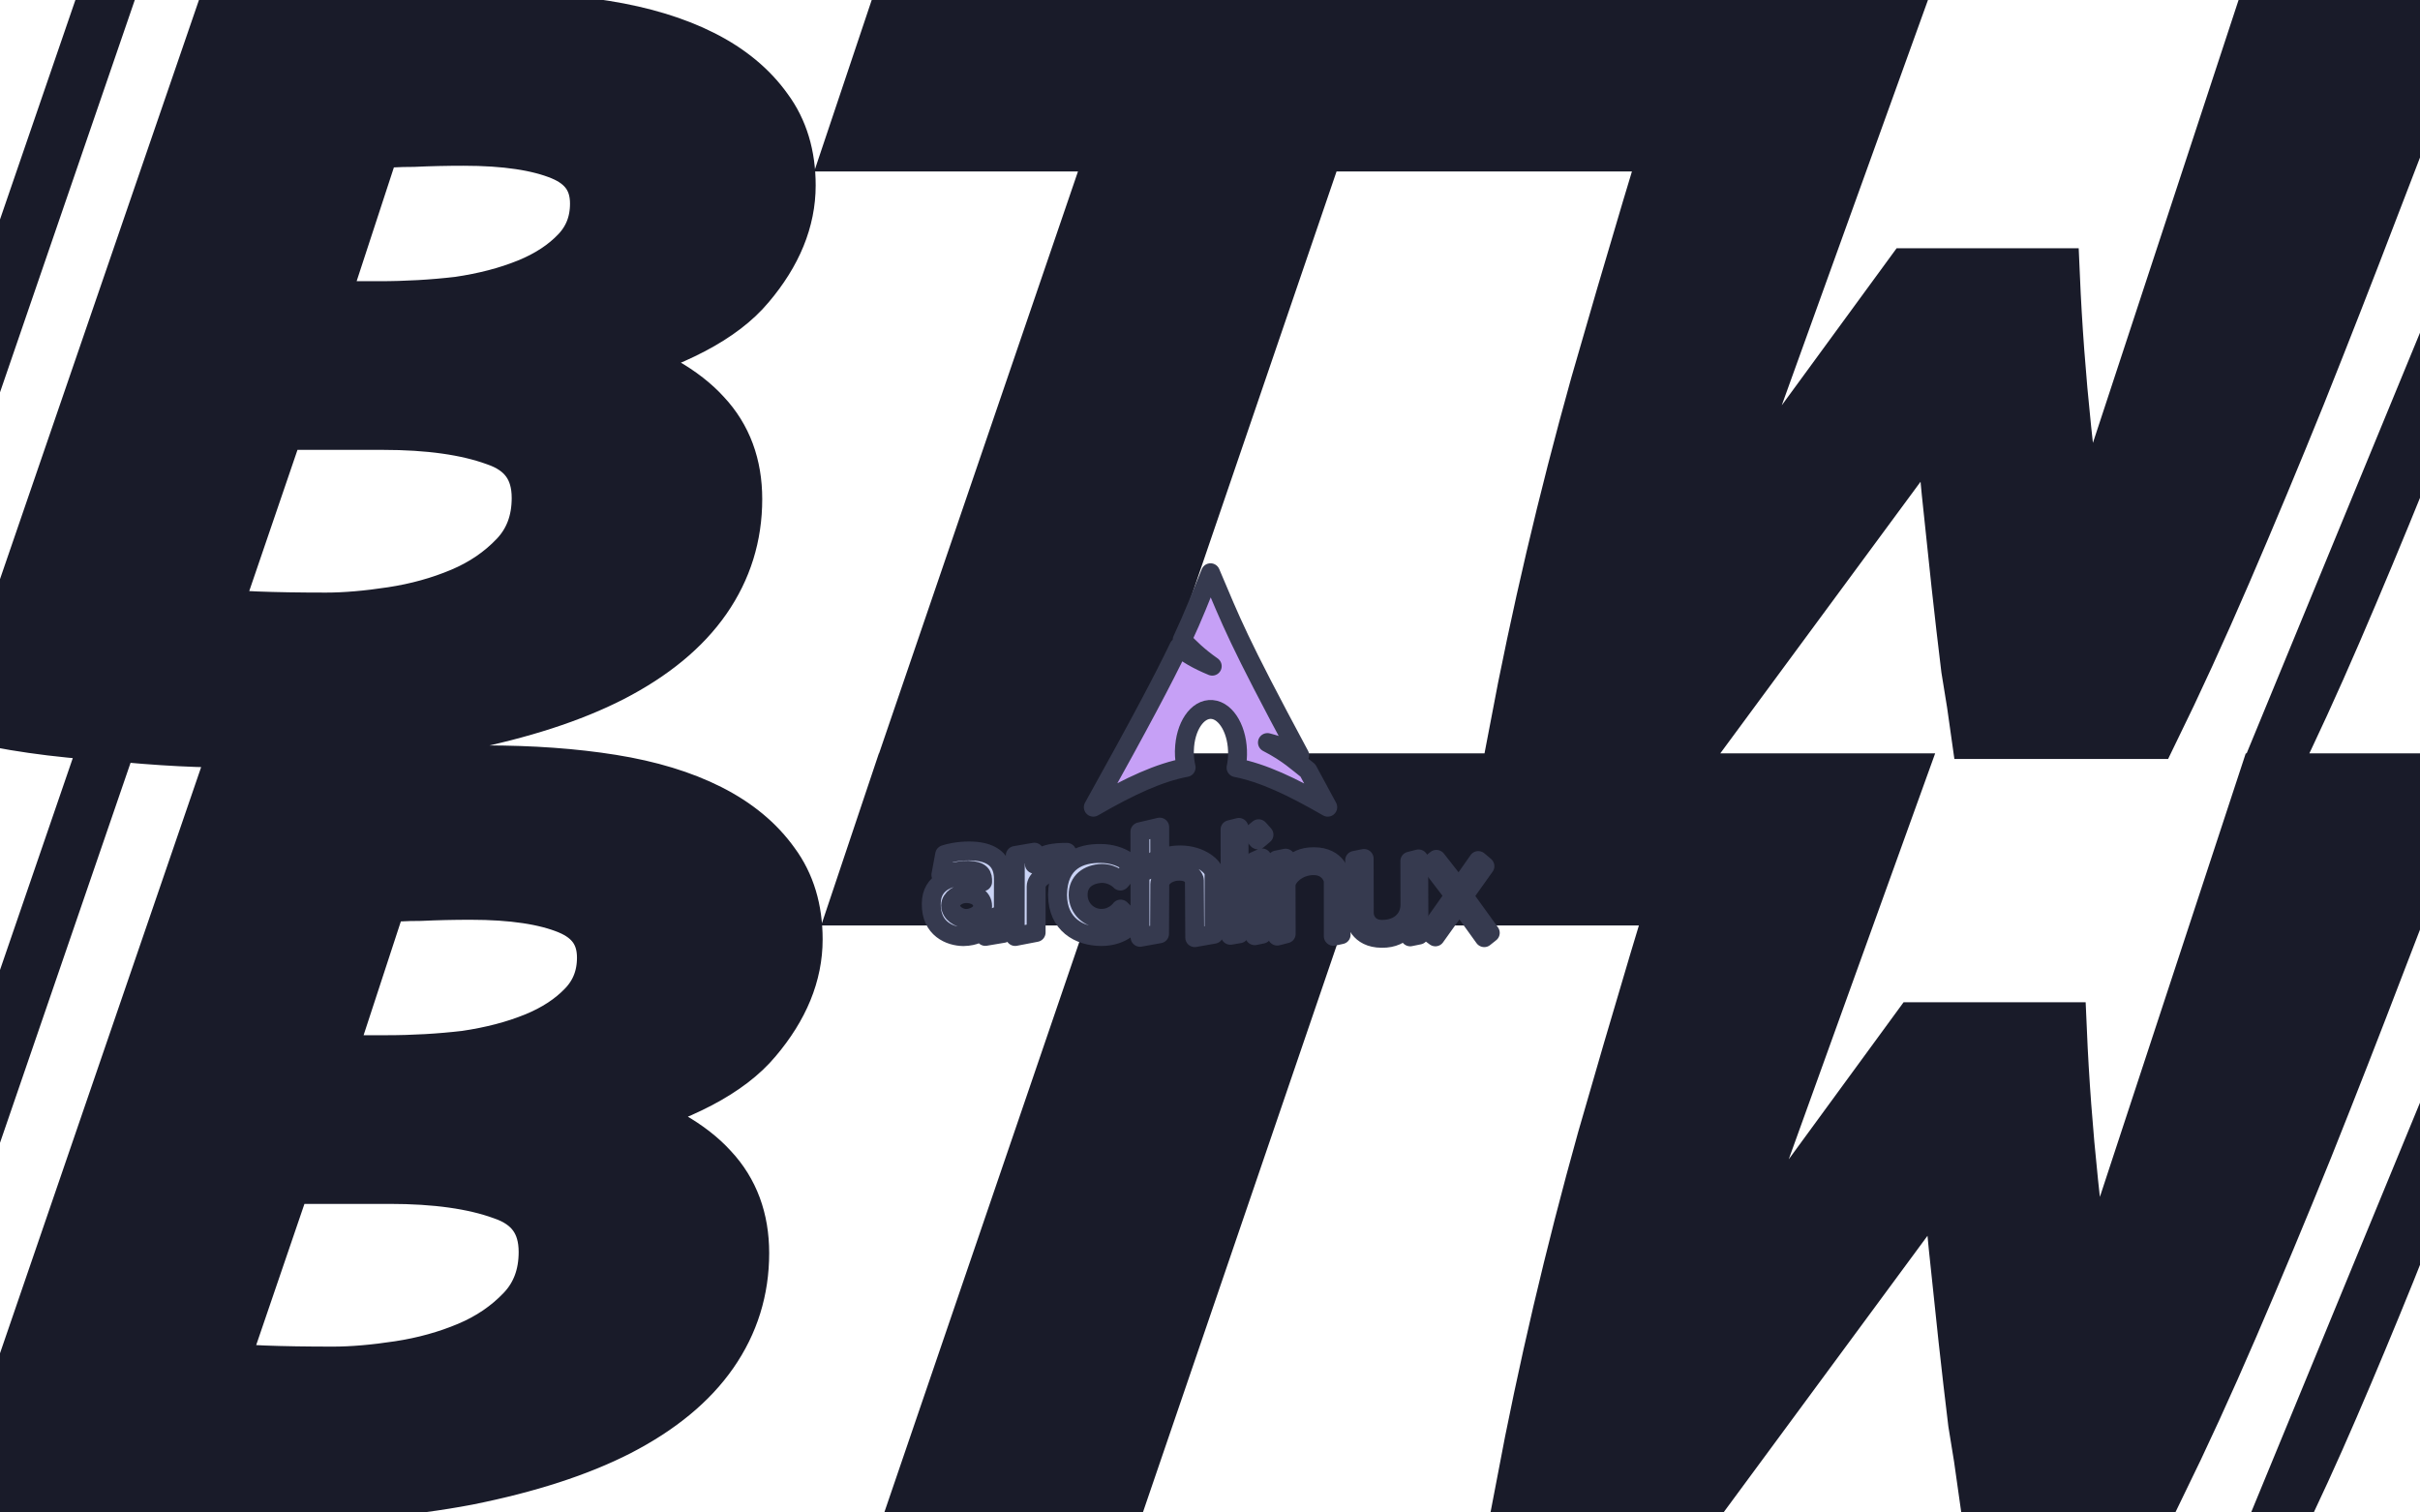 <?xml version="1.0" encoding="UTF-8" standalone="no"?>
<!-- Created with Inkscape (http://www.inkscape.org/) -->

<svg
   version="1.0"
   width="1920"
   height="1200"
   id="svg2424"
   sodipodi:docname="FondArchTest.svg"
   inkscape:version="1.3.2 (091e20e, 2023-11-25, custom)"
   inkscape:export-filename="FondArchBTW.png"
   inkscape:export-xdpi="96"
   inkscape:export-ydpi="96"
   xmlns:inkscape="http://www.inkscape.org/namespaces/inkscape"
   xmlns:sodipodi="http://sodipodi.sourceforge.net/DTD/sodipodi-0.dtd"
   xmlns:xlink="http://www.w3.org/1999/xlink"
   xmlns="http://www.w3.org/2000/svg"
   xmlns:svg="http://www.w3.org/2000/svg">
  <sodipodi:namedview
     id="namedview1"
     pagecolor="#1e2030"
     bordercolor="#000000"
     borderopacity="0.25"
     inkscape:showpageshadow="2"
     inkscape:pageopacity="0.0"
     inkscape:pagecheckerboard="0"
     inkscape:deskcolor="#d1d1d1"
     inkscape:zoom="0.52431034"
     inkscape:cx="959.35548"
     inkscape:cy="601.74285"
     inkscape:window-width="1920"
     inkscape:window-height="1009"
     inkscape:window-x="-8"
     inkscape:window-y="-8"
     inkscape:window-maximized="1"
     inkscape:current-layer="g2424"
     inkscape:export-bgcolor="#1e2030ff" />
  <defs
     id="defs2426">
    <rect
       x="1.863"
       y="7.453"
       width="1211.18"
       height="913.044"
       id="rect1" />
    <linearGradient
       x1="112.499"
       y1="6.137"
       x2="112.499"
       y2="129.347"
       id="path1082_2_"
       gradientUnits="userSpaceOnUse"
       gradientTransform="translate(287,-83)">
      <stop
         id="stop193"
         style="stop-color:#ffffff;stop-opacity:0"
         offset="0" />
      <stop
         id="stop195"
         style="stop-color:#ffffff;stop-opacity:0.275"
         offset="1" />
      <midPointStop
         offset="0"
         style="stop-color:#FFFFFF"
         id="midPointStop197" />
      <midPointStop
         offset="0.5"
         style="stop-color:#FFFFFF"
         id="midPointStop199" />
      <midPointStop
         offset="1"
         style="stop-color:#000000"
         id="midPointStop201" />
    </linearGradient>
    <linearGradient
       x1="541.335"
       y1="104.507"
       x2="606.912"
       y2="303.14"
       id="linearGradient2544"
       xlink:href="#path1082_2_"
       gradientUnits="userSpaceOnUse"
       gradientTransform="matrix(-0.394,0,0,0.394,357.52,122.002)" />
    <linearGradient
       id="linearGradient3388">
      <stop
         id="stop3390"
         style="stop-color:#000000;stop-opacity:0"
         offset="0" />
      <stop
         id="stop3392"
         style="stop-color:#000000;stop-opacity:0.371"
         offset="1" />
    </linearGradient>
    <linearGradient
       x1="490.723"
       y1="237.724"
       x2="490.723"
       y2="183.964"
       id="linearGradient4416"
       xlink:href="#linearGradient3388"
       gradientUnits="userSpaceOnUse"
       gradientTransform="matrix(0.749,0,0,0.749,-35.46,91.441)" />
  </defs>
  <g
     transform="translate(-57.527,-146.427)"
     id="layer1"
     inkscape:label="layer1">
    <g
       transform="matrix(0.875,0,0,0.875,14.731,23.409)"
       id="g2424">
      <path
         id="text1"
         style="font-style:italic;font-weight:bold;font-size:13.333px;font-family:'Ubuntu Mono';-inkscape-font-specification:'Ubuntu Mono Bold Italic';text-align:justify;white-space:pre;fill:#191b29;stroke:#191b29;stroke-width:50.927;stroke-miterlimit:14.6;fill-opacity:1;stroke-opacity:1"
         d="M 147.273 131.638 L -44.327 689.373 L 147.273 131.638 z M 313.898 144.019 C 292.359 146.08 271.8 148.828 252.219 152.263 L 33.157 789.939 C 51.759 794.061 72.32 797.497 94.839 800.245 C 118.336 802.993 141.342 805.054 163.861 806.428 C 186.379 808.49 207.429 809.863 227.01 810.551 C 247.57 811.241 265.192 811.58 279.878 811.58 C 350.369 811.58 412.541 806.43 466.388 796.125 C 521.215 785.133 566.74 770.361 602.965 751.812 C 640.169 732.576 668.072 709.562 686.674 682.77 C 705.276 655.977 714.579 626.092 714.579 593.116 C 714.579 562.888 705.276 537.814 686.674 517.891 C 668.072 497.281 638.212 480.107 597.092 466.367 C 659.752 449.192 702.83 426.521 726.327 398.354 C 750.803 369.501 763.041 339.616 763.041 308.701 C 763.041 281.908 756.188 259.237 742.481 240.688 C 728.774 221.452 709.683 205.653 685.207 193.287 C 660.731 180.921 631.359 171.99 597.092 166.494 C 562.826 160.999 524.642 158.25 482.542 158.25 C 467.857 158.25 450.723 158.592 431.142 159.279 C 411.56 159.966 391.001 161.34 369.462 163.402 C 348.902 164.776 336.417 141.271 313.898 144.019 z M 857.833 165.463 L 822.586 270.571 L 1061.965 270.571 L 879.862 803.336 L 1060.495 803.336 L 1242.6 270.571 L 1529.179 270.571 L 1564.426 165.463 L 857.833 165.463 z M 1595.059 165.463 C 1560.793 276.069 1528.483 384.27 1498.133 490.067 C 1468.761 595.177 1444.284 699.599 1424.703 803.336 L 1592.123 803.336 L 1810.939 506.556 C 1811.918 531.287 1813.877 558.079 1816.815 586.933 C 1819.752 615.1 1822.689 642.923 1825.626 670.403 C 1828.564 697.196 1831.501 722.615 1834.438 746.66 C 1838.354 770.018 1841.291 788.909 1843.25 803.336 L 1998.917 803.336 C 2020.457 759.368 2042.485 711.279 2065.003 659.068 C 2087.521 606.856 2110.039 552.926 2132.558 497.28 C 2155.076 440.946 2177.104 384.614 2198.643 328.281 C 2220.182 271.947 2241.232 217.674 2261.792 165.463 L 2097.313 165.463 L 1934.301 661.129 C 1929.406 619.909 1924.51 575.941 1919.614 529.226 C 1914.719 482.51 1911.293 436.481 1909.335 391.139 L 1781.568 391.139 L 1580.372 666.281 L 1761.008 165.463 L 1595.059 165.463 z M 469.325 265.42 C 507.508 265.42 537.37 269.885 558.909 278.816 C 580.448 287.747 591.217 303.204 591.217 325.188 C 591.217 343.05 585.342 358.164 573.594 370.53 C 561.845 382.896 546.67 392.856 528.068 400.413 C 509.466 407.97 488.416 413.467 464.919 416.902 C 441.422 419.65 417.435 421.025 392.958 421.025 L 337.154 421.025 L 387.085 268.512 C 397.855 267.139 410.092 266.449 423.799 266.449 C 438.485 265.759 453.66 265.42 469.325 265.42 z M 2337.134 281.152 L 2107.212 839.058 C 2126.051 800.602 2145.318 758.542 2165.013 712.876 C 2184.709 667.21 2204.405 620.041 2224.1 571.371 C 2243.795 522.099 2263.062 472.828 2281.901 423.557 C 2300.74 374.286 2319.151 326.818 2337.134 281.152 z M 300.44 523.042 L 395.897 523.042 C 437.996 523.042 472.262 527.85 498.696 537.468 C 525.131 546.399 538.349 564.605 538.349 592.085 C 538.349 614.068 531.496 632.274 517.789 646.701 C 504.082 661.128 487.439 672.463 467.858 680.706 C 448.277 688.95 427.227 694.789 404.709 698.225 C 382.19 701.66 362.119 703.379 344.496 703.379 C 320.02 703.379 298.97 703.035 281.347 702.347 C 264.703 701.66 250.997 700.631 240.227 699.256 L 300.44 523.042 z M 146.809 813.498 L -20.77 1301.313 L 146.809 813.498 z M 488.853 841.95 C 474.167 841.95 457.033 842.294 437.452 842.982 C 417.871 843.669 397.312 845.043 375.772 847.104 C 355.212 848.478 333.672 850.537 311.154 853.285 C 289.615 855.346 270.92 852.768 251.339 856.204 L 39.467 1473.641 C 58.069 1477.763 64.319 1503.043 86.837 1505.791 C 110.335 1508.538 147.653 1488.757 170.171 1490.13 C 192.689 1492.192 213.739 1493.563 233.32 1494.251 C 253.88 1494.941 271.503 1495.282 286.188 1495.282 C 356.68 1495.282 418.851 1490.13 472.699 1479.825 C 527.526 1468.833 573.051 1454.063 609.276 1435.514 C 646.48 1416.278 674.383 1393.264 692.985 1366.472 C 711.587 1339.679 720.887 1309.794 720.887 1276.819 C 720.887 1246.591 711.587 1221.516 692.985 1201.593 C 674.383 1180.983 644.523 1163.807 603.403 1150.067 C 666.062 1132.892 709.14 1110.223 732.638 1082.056 C 757.114 1053.203 769.352 1023.318 769.352 992.403 C 769.352 965.61 762.498 942.939 748.792 924.39 C 735.085 905.155 715.992 889.353 691.516 876.987 C 667.039 864.621 637.67 855.69 603.403 850.194 C 569.136 844.699 530.952 841.95 488.853 841.95 z M 864.143 849.163 L 828.896 954.273 L 1068.275 954.273 L 886.17 1487.038 L 1066.806 1487.038 L 1248.911 954.273 L 1535.49 954.273 L 1570.737 849.163 L 864.143 849.163 z M 1601.37 849.163 C 1567.103 959.769 1534.794 1067.972 1504.443 1173.769 C 1475.072 1278.879 1450.594 1383.301 1431.013 1487.038 L 1598.431 1487.038 L 1817.25 1190.256 C 1818.229 1214.987 1820.188 1241.781 1823.125 1270.635 C 1826.063 1298.802 1828.999 1326.625 1831.937 1354.105 C 1834.874 1380.898 1837.809 1406.315 1840.746 1430.36 C 1844.662 1453.718 1847.6 1472.611 1849.558 1487.038 L 2005.228 1487.038 C 2026.767 1443.07 2048.795 1394.982 2071.313 1342.77 C 2093.831 1290.559 2116.35 1236.628 2138.868 1180.982 C 2161.386 1124.648 2183.415 1068.314 2204.954 1011.981 C 2226.493 955.647 2247.543 901.374 2268.103 849.163 L 2103.622 849.163 L 1940.609 1344.829 C 1935.714 1303.609 1930.821 1259.644 1925.925 1212.928 C 1921.03 1166.212 1917.604 1120.183 1915.646 1074.841 L 1787.878 1074.841 L 1586.683 1349.983 L 1767.319 849.163 L 1601.37 849.163 z M 475.635 949.122 C 513.818 949.122 543.681 953.587 565.22 962.518 C 586.759 971.449 597.528 986.906 597.528 1008.89 C 597.528 1026.752 591.653 1041.867 579.904 1054.233 C 568.156 1066.598 552.981 1076.558 534.379 1084.115 C 515.777 1091.672 494.727 1097.169 471.23 1100.604 C 447.732 1103.352 423.745 1104.725 399.269 1104.725 L 343.464 1104.725 L 393.396 952.212 C 404.165 950.839 416.403 950.151 430.11 950.151 C 444.796 949.461 459.971 949.122 475.635 949.122 z M 2312.695 1038.568 L 2111.598 1526.532 C 2128.075 1492.897 2144.927 1456.11 2162.153 1416.169 C 2179.379 1376.228 2196.604 1334.972 2213.83 1292.403 C 2231.056 1249.309 2247.908 1206.214 2264.385 1163.119 C 2280.862 1120.025 2296.967 1078.509 2312.695 1038.568 z M 306.748 1206.745 L 402.208 1206.745 C 444.307 1206.745 478.573 1211.552 505.007 1221.17 C 531.441 1230.101 544.66 1248.307 544.66 1275.787 C 544.66 1297.771 537.804 1315.976 524.098 1330.403 C 510.391 1344.83 493.747 1356.165 474.166 1364.409 C 454.585 1372.652 433.535 1378.492 411.017 1381.927 C 388.499 1385.362 368.43 1387.081 350.807 1387.081 C 326.33 1387.081 305.281 1386.737 287.658 1386.049 C 271.014 1385.362 257.307 1384.333 246.538 1382.959 L 306.748 1206.745 z " />
      <g
         id="g2"
         transform="translate(0,7.359)"
         inkscape:label="g2"
         style="stroke:#363a4f;stroke-opacity:1;stroke-width:17.15;stroke-dasharray:none;paint-order:markers stroke fill;stroke-linecap:butt;stroke-linejoin:round">
        <g
           id="g1"
           transform="matrix(0.586,0,0,0.586,480.277,249.311)"
           style="stroke:#363a4f;stroke-opacity:1;stroke-width:29.286;stroke-dasharray:none;paint-order:markers stroke fill;stroke-linecap:butt;stroke-linejoin:round">
          <g
             transform="matrix(0.638,0,0,0.638,-261.774,766.997)"
             id="g2809"
             style="fill:#cad3f5;fill-opacity:1;stroke:#363a4f;stroke-opacity:1;stroke-width:45.912;stroke-dasharray:none;paint-order:markers stroke fill;stroke-linecap:butt;stroke-linejoin:round">
            <path
               d="m 1607.025,551.159 c -27.648,-0.046 -50.593,5.624 -59.465,8.717 l -9.135,49.315 c -0.022,0.182 45.462,-12.129 65.495,-11.403 33.17,1.192 36.222,12.677 35.643,28.18 0.566,0.907 -8.558,-14.008 -37.255,-14.508 -36.203,-0.624 -87.297,12.819 -87.227,67.465 -0.976,61.469 45.916,79.552 77.853,79.883 28.712,-0.523 42.18,-10.873 49.554,-16.418 9.689,-10.13 20.773,-20.317 31.344,-32.538 -10.003,18.174 -18.675,30.74 -27.703,40.36 v 8.12 l 43.643,-7.344 0.298,-118.631 c -0.442,-16.79 9.631,-81.041 -83.048,-81.197 z m -6.269,103.287 c 18.09,0.248 38.837,9.165 38.867,30.628 0.094,19.522 -24.455,30.018 -40.419,29.852 -15.971,-0.166 -37.161,-12.552 -37.255,-31.583 0.306,-17.012 19.983,-29.334 38.807,-28.897 z"
               id="path2284"
               style="fill:#cad3f5;fill-opacity:1;fill-rule:evenodd;stroke:#363a4f;stroke-opacity:1;stroke-width:45.912;stroke-dasharray:none;paint-order:markers stroke fill;stroke-linecap:butt;stroke-linejoin:round"
               sodipodi:nodetypes="cccccccccccccccccscc" />
            <path
               d="m 1718.852,562.121 -0.296,196.452 50.843,-9.796 0.086,-111.386 c 0.011,-16.585 23.701,-35.965 53.423,-35.656 6.309,-11.414 18.166,-40.584 21.056,-47.219 -66.403,-0.159 -67.248,19.086 -78.797,28.553 -0.12,-18.06 -0.041,-28.901 -0.041,-28.901 l -46.273,7.952 z"
               id="path2286"
               style="fill:#cad3f5;fill-opacity:1;fill-rule:evenodd;stroke:#363a4f;stroke-opacity:1;stroke-width:45.912;stroke-dasharray:none;paint-order:markers stroke fill;stroke-linecap:butt;stroke-linejoin:round"
               sodipodi:nodetypes="cccccccccc" />
            <path
               d="m 2004.986,587.911 c -0.491,-0.231 -26.517,-30.442 -78.84,-30.681 -49.01,-0.815 -103.981,18.186 -104.861,100.365 0.429,72.253 52.807,100.489 105.138,101.04 56.003,0.582 78.286,-35.019 79.623,-35.901 -6.682,-5.793 -31.711,-30.593 -31.711,-30.593 0,0 -15.633,22.259 -45.963,22.542 -30.338,0.289 -56.709,-23.448 -57.082,-56.569 -0.389,-33.121 24.242,-51.065 57.31,-52.514 28.628,-0.006 45.145,18.481 45.145,18.481 z"
               id="path2288"
               style="fill:#cad3f5;fill-opacity:1;fill-rule:evenodd;stroke:#363a4f;stroke-opacity:1;stroke-width:45.912;stroke-dasharray:none;paint-order:markers stroke fill;stroke-linecap:butt;stroke-linejoin:round"
               sodipodi:nodetypes="ccccccccccc" />
            <path
               d="m 2069.072,493.366 -48.002,11.284 0.358,255.89 47.285,-8.538 0.537,-120.422 c 0.101,-12.627 18.267,-32.019 48.599,-31.404 29.001,0.301 35.483,19.33 35.404,21.732 l 0.836,139.408 46.629,-8.239 0.179,-147.826 c 0.307,-14.225 -31.157,-44.266 -81.734,-44.479 -24.036,0.039 -37.347,5.48 -44.121,9.493 -11.59,8.952 -24.836,17.53 -37.852,28.479 12.033,-15.458 22.134,-26.146 32.001,-34.091 l -0.119,-71.286 z"
               id="path2290"
               style="fill:#cad3f5;fill-opacity:1;fill-rule:evenodd;stroke:#363a4f;stroke-opacity:1;stroke-width:45.912;stroke-dasharray:none;paint-order:markers stroke fill;stroke-linecap:butt;stroke-linejoin:round"
               sodipodi:nodetypes="cccccccccccccccc" />
          </g>
          <g
             transform="matrix(0.944,0,0.013,0.944,-219.915,352.337)"
             id="g5326"
             style="fill:#1793d1;fill-opacity:1;stroke:#363a4f;stroke-opacity:1;stroke-width:31.012;stroke-dasharray:none;paint-order:markers stroke fill;stroke-linecap:butt;stroke-linejoin:round">
            <path
               d="m 1458.647,776.834 14.676,-3.66 -1.774,174.254 -14.894,2.53 z"
               id="path2292"
               style="fill:#c6a0f6;fill-opacity:1;fill-rule:evenodd;stroke:#363a4f;stroke-opacity:1;stroke-width:31.012;stroke-dasharray:none;paint-order:markers stroke fill;stroke-linecap:butt;stroke-linejoin:round"
               sodipodi:nodetypes="ccccc" />
            <path
               d="m 1497.673,828.841 12.897,-5.706 -1.659,124.946 -12.414,2.558 z m -2.408,-45.056 10.454,-8.436 8.45,9.552 -10.461,8.659 z"
               id="path2294"
               style="fill:#c6a0f6;fill-opacity:1;fill-rule:evenodd;stroke:#363a4f;stroke-opacity:1;stroke-width:31.012;stroke-dasharray:none;paint-order:markers stroke fill;stroke-linecap:butt;stroke-linejoin:round"
               sodipodi:nodetypes="cccccccccc" />
            <path
               d="m 1534.623,826.565 14.668,-2.984 -0.301,26.121 c -0.013,1.122 8.443,-29.181 47.161,-28.507 37.599,0.209 43.338,29.319 43.042,35.846 l -0.836,91.854 -12.859,2.782 1.21,-90.728 c 0.186,-2.65 -5.505,-25.055 -32.076,-25.138 -26.566,-0.077 -45.248,19.297 -45.39,31.675 l -0.919,79.926 -14.909,3.881 z"
               id="path2296"
               style="fill:#c6a0f6;fill-opacity:1;fill-rule:evenodd;stroke:#363a4f;stroke-opacity:1;stroke-width:31.012;stroke-dasharray:none;paint-order:markers stroke fill;stroke-linecap:butt;stroke-linejoin:round"
               sodipodi:nodetypes="ccccccccccccc" />
            <path
               d="m 1765.967,949.556 -14.668,2.984 0.301,-26.121 c 0.013,-1.122 -8.448,29.18 -47.161,28.507 -37.599,-0.209 -43.338,-29.319 -43.042,-35.846 l 0.836,-91.855 15.584,-3.138 -1.044,90.73 c -0.028,2.478 2.615,25.409 29.185,25.491 26.566,0.077 45.406,-15.998 45.88,-40.205 l 0.824,-71.585 14.516,-3.691 z"
               id="path2298"
               style="fill:#c6a0f6;fill-opacity:1;fill-rule:evenodd;stroke:#363a4f;stroke-opacity:1;stroke-width:31.012;stroke-dasharray:none;paint-order:markers stroke fill;stroke-linecap:butt;stroke-linejoin:round"
               sodipodi:nodetypes="ccccccccccccc" />
            <path
               d="m 1796.386,825.534 -10.369,8.024 38.59,51.456 -42.778,59.448 10.766,8.074 40.204,-55.208 39.888,56.516 10.178,-8.026 -42.749,-60.427 35.478,-48.866 -10.569,-9.045 -32.328,45.218 z"
               id="path2300"
               style="fill:#c6a0f6;fill-opacity:1;fill-rule:evenodd;stroke:#363a4f;stroke-opacity:1;stroke-width:31.012;stroke-dasharray:none;paint-order:markers stroke fill;stroke-linecap:butt;stroke-linejoin:round"
               sodipodi:nodetypes="ccccccccccccc" />
          </g>
        </g>
        <path
           d="m 1146.511,652.559 c -9.462,23.198 -15.169,38.373 -25.704,60.881 6.459,6.847 14.387,14.82 27.263,23.825 -13.842,-5.696 -23.285,-11.415 -30.341,-17.349 -13.482,28.133 -34.605,68.207 -77.471,145.228 33.691,-19.45 59.807,-31.441 84.146,-36.017 -1.045,-4.495 -1.639,-9.357 -1.599,-14.431 l 0.04,-1.079 c 0.534,-21.585 11.763,-38.183 25.064,-37.056 13.301,1.127 23.64,19.549 23.105,41.134 -0.101,4.062 -0.559,7.969 -1.359,11.593 24.075,4.71 49.912,16.67 83.147,35.857 -6.553,-12.065 -12.403,-22.941 -17.988,-33.299 -8.799,-6.82 -17.976,-15.695 -36.697,-25.304 12.867,3.343 22.08,7.201 29.261,11.513 -56.794,-105.74 -61.393,-119.79 -80.869,-165.495 z"
           id="path2518"
           style="fill:#c6a0f6;fill-opacity:1;fill-rule:evenodd;stroke:#363a4f;stroke-width:17.15;stroke-opacity:1;stroke-dasharray:none;paint-order:markers stroke fill;stroke-linecap:butt;stroke-linejoin:round"
           sodipodi:nodetypes="ccccccccsccccccc" />
      </g>
      <g
         id="g3"
         inkscape:label="TRADEMARK"
         style="display:none">
        <g
           id="text2634"
           style="font-style:normal;font-weight:normal;font-size:8.441px;font-family:'DejaVu Sans Mono';fill:#c6a0f6;fill-opacity:1;stroke:none"
           transform="matrix(1.969,0,0,1.969,2.125,357.448)"
           inkscape:label="text2634">
          <path
             d="m 685.467,263.836 v -5.329 h -1.991 v -0.713 h 4.79 v 0.713 h -1.999 v 5.329 h -0.8"
             id="path3945"
             style="fill:#c6a0f6;fill-opacity:1" />
          <path
             d="m 689.098,263.836 v -6.043 h 1.204 l 1.43,4.278 c 0.132,0.398 0.228,0.697 0.289,0.894 0.069,-0.22 0.176,-0.543 0.322,-0.969 l 1.447,-4.204 h 1.076 v 6.043 h -0.771 v -5.057 l -1.756,5.057 h -0.721 l -1.748,-5.144 v 5.144 h -0.771"
             id="path3947"
             style="fill:#c6a0f6;fill-opacity:1" />
        </g>
        <g
           id="text2634-6"
           style="font-style:normal;font-weight:normal;font-size:8.441px;font-family:'DejaVu Sans Mono';fill:#c6a0f6;fill-opacity:1;stroke:none"
           transform="matrix(1.969,0,0,1.969,255.939,579.354)">
          <path
             d="m 685.467,263.836 v -5.329 h -1.991 v -0.713 h 4.79 v 0.713 h -1.999 v 5.329 h -0.8"
             id="path3945-0"
             style="fill:#c6a0f6;fill-opacity:1" />
          <path
             d="m 689.098,263.836 v -6.043 h 1.204 l 1.43,4.278 c 0.132,0.398 0.228,0.697 0.289,0.894 0.069,-0.22 0.176,-0.543 0.322,-0.969 l 1.447,-4.204 h 1.076 v 6.043 h -0.771 v -5.057 l -1.756,5.057 h -0.721 l -1.748,-5.144 v 5.144 h -0.771"
             id="path3947-0"
             style="fill:#c6a0f6;fill-opacity:1" />
        </g>
      </g>
    </g>
  </g>
</svg>
